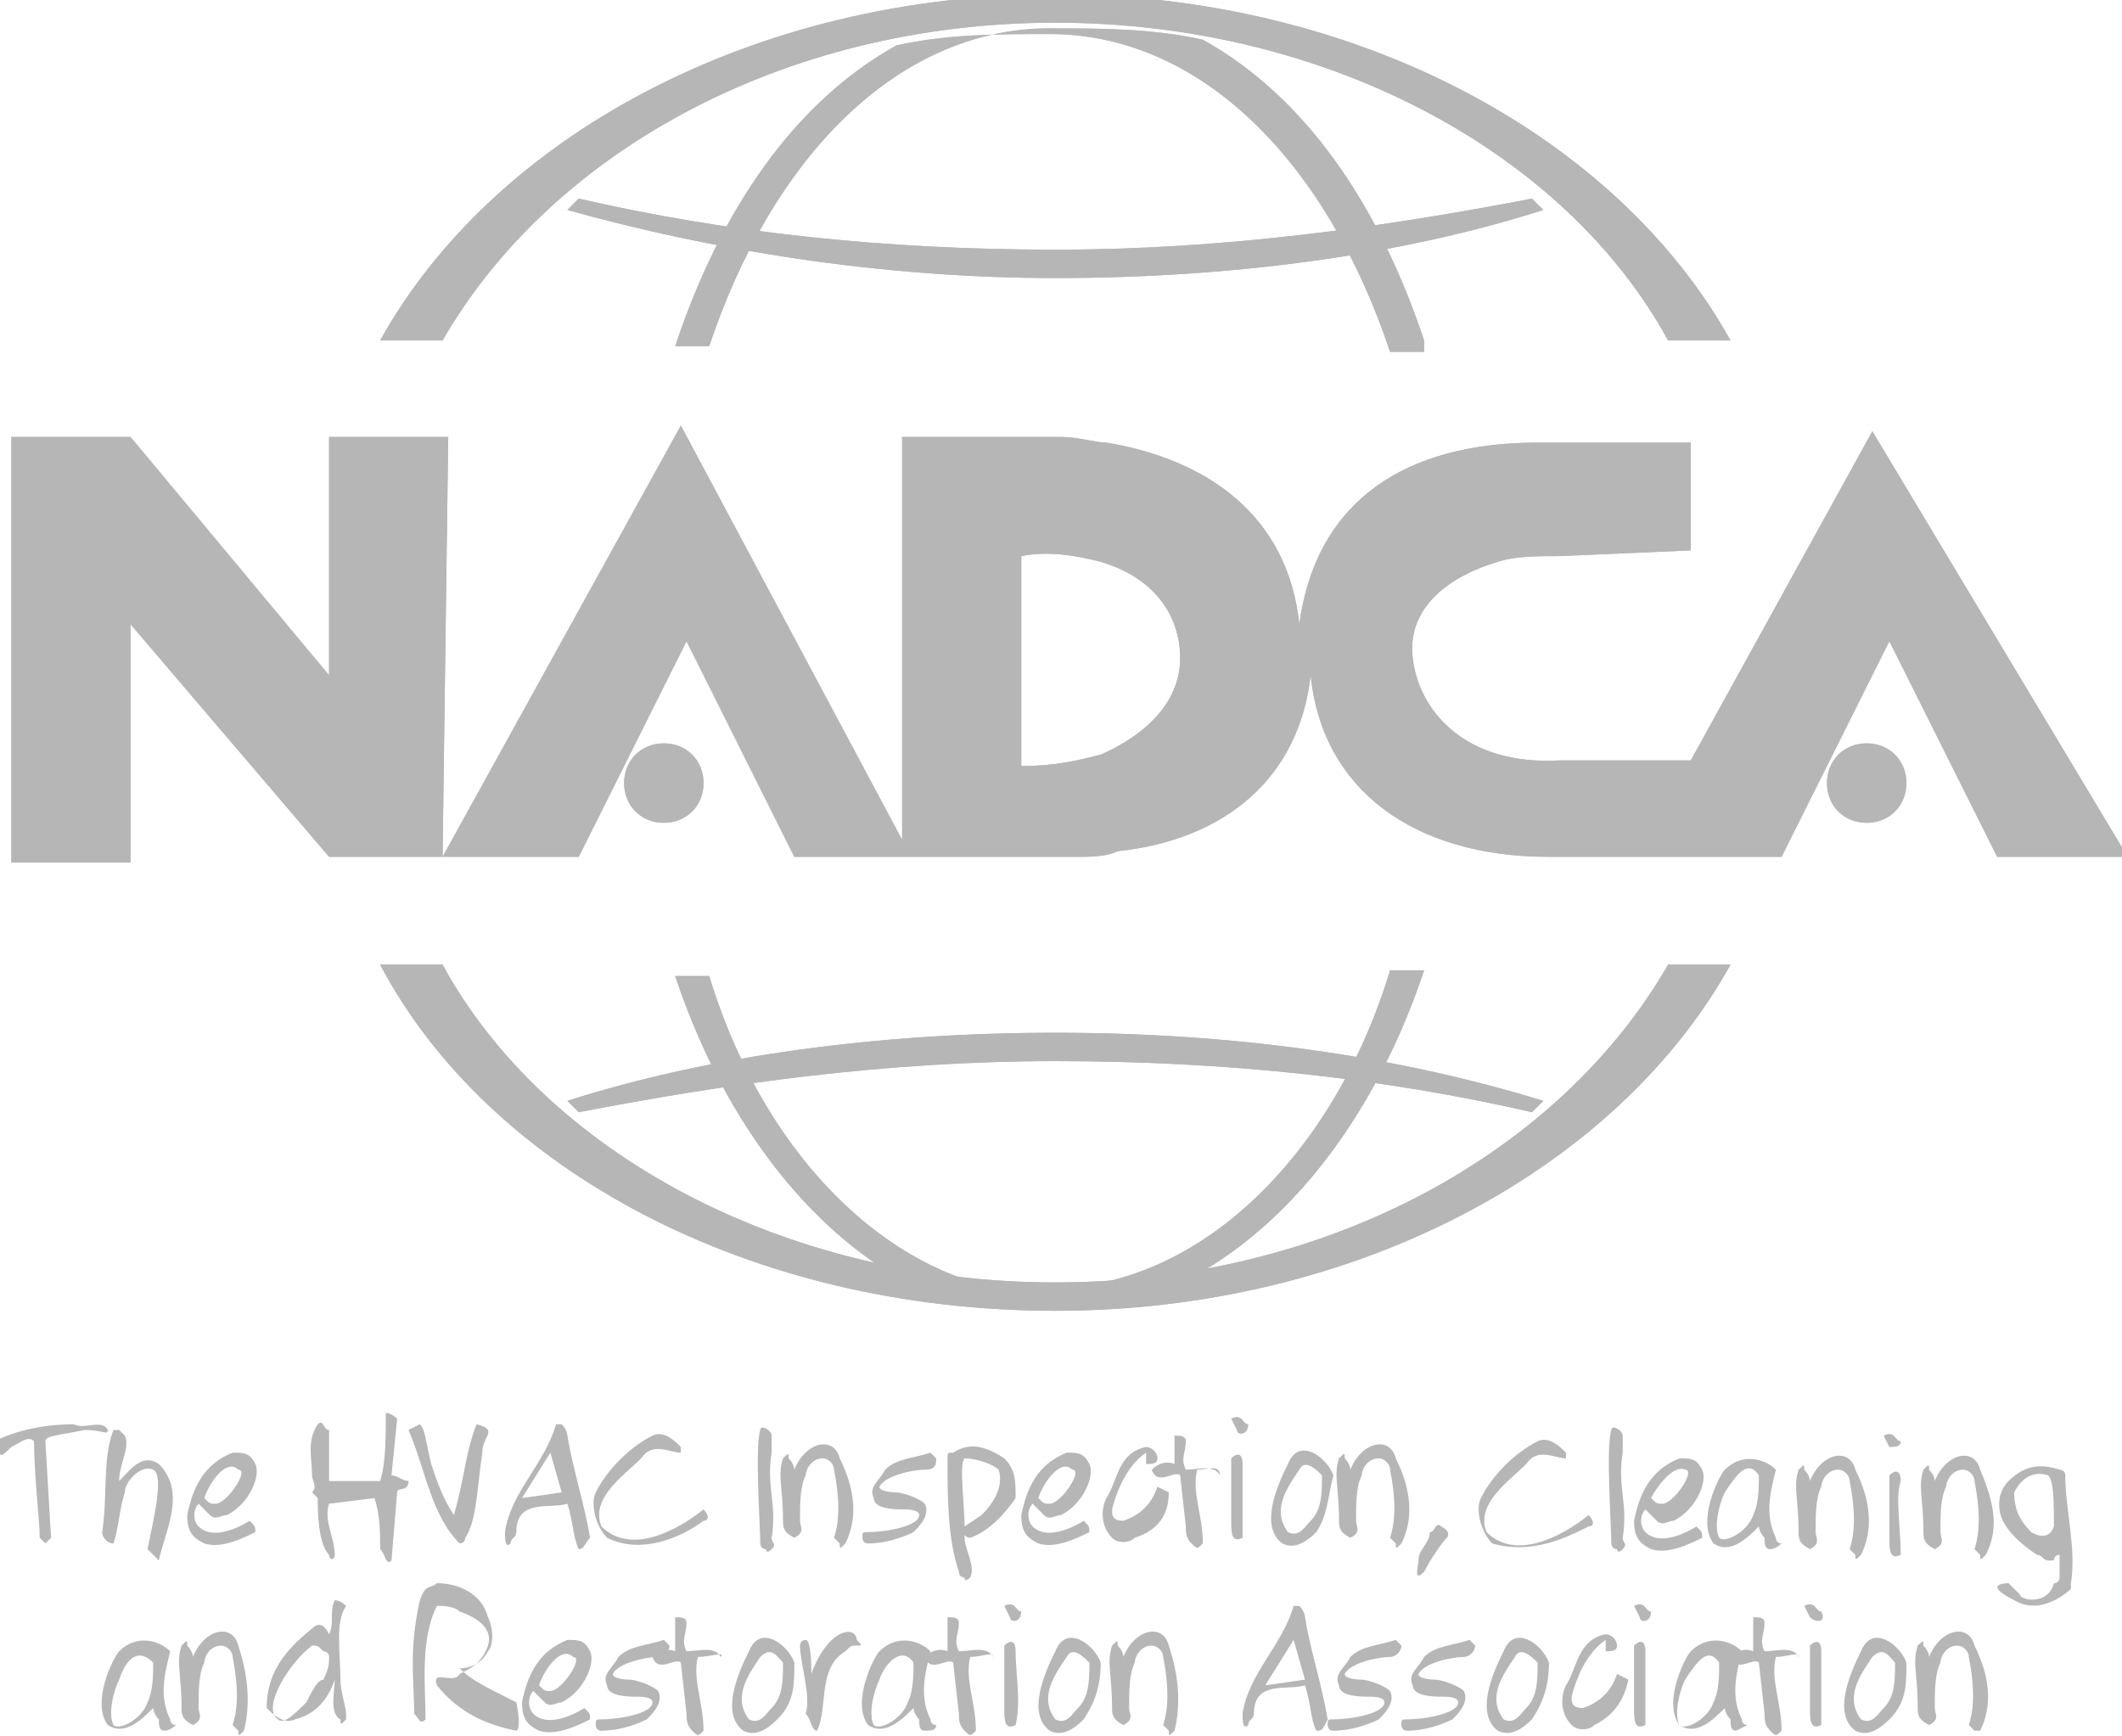 <?xml version="1.0" encoding="utf-8"?>
<!-- Generator: Adobe Illustrator 18.0.0, SVG Export Plug-In . SVG Version: 6.00 Build 0)  -->
<!DOCTYPE svg PUBLIC "-//W3C//DTD SVG 1.1//EN" "http://www.w3.org/Graphics/SVG/1.1/DTD/svg11.dtd">
<svg version="1.1" id="Layer_3" xmlns="http://www.w3.org/2000/svg" xmlns:xlink="http://www.w3.org/1999/xlink" x="0px" y="0px"
	 viewBox="379.2 62.5 37.4 30.6" enable-background="new 379.2 62.5 37.4 30.6" xml:space="preserve">
<g>
	<path fill="#B6B6B6" d="M400.4,84.9c1.7-1,3.1-2.9,3.9-5.3h-0.6c-1,3.3-3.4,5.6-6,5.6c-0.9,0-1.8-0.1-2.7-0.2
		c-1.7-1-3.1-2.9-3.9-5.3h0.6c1,3.3,3.4,5.6,6,5.6C398.7,85.1,399.6,85.1,400.4,84.9"/>
	<path fill="#B6B6B6" d="M397.8,85.6c5.3,0,9.9-2.5,11.9-6.1h-1.1c-1.9,3.3-6,5.6-10.8,5.6s-9-2.3-10.8-5.6h-1.1
		C387.8,83.1,392.4,85.6,397.8,85.6"/>
	<path fill="#B6B6B6" d="M406.4,81.9c-2.6-0.8-5.5-1.2-8.6-1.2c-3.1,0-6.1,0.4-8.6,1.2c0.1,0.1,0.1,0.1,0.2,0.2
		c2.6-0.5,5.4-0.9,8.4-0.9s5.8,0.3,8.4,0.9C406.3,82,406.3,82,406.4,81.9"/>
	<path fill="#B6B6B6" d="M409.7,68.5c-2-3.6-6.6-6.1-11.9-6.1c-5.3,0-9.9,2.5-11.9,6.1h1.1c1.9-3.3,6-5.6,10.8-5.6s9,2.3,10.8,5.6
		H409.7z"/>
	<path fill="#B6B6B6" d="M404.3,68.5c-0.8-2.4-2.1-4.3-3.9-5.3c-0.9-0.2-1.8-0.2-2.7-0.2c-2.7,0-4.9,2.3-6,5.6h-0.6
		c0.8-2.4,2.1-4.3,3.9-5.3c0.9-0.2,1.8-0.2,2.7-0.2c2.7,0,4.9,2.3,6,5.6h0.6V68.5z"/>
	<path fill="#B6B6B6" d="M397.8,67.4c3.1,0,6.1-0.4,8.6-1.2c-0.1-0.1-0.1-0.1-0.2-0.2c-2.6,0.5-5.4,0.9-8.4,0.9
		c-3,0-5.8-0.3-8.4-0.9c-0.1,0.1-0.1,0.1-0.2,0.2C391.7,66.9,394.7,67.4,397.8,67.4"/>
	<path fill="#B6B6B6" d="M412.1,75.6c-0.4,0-0.7,0.3-0.7,0.7c0,0.4,0.3,0.7,0.7,0.7c0.4,0,0.7-0.3,0.7-0.7
		C412.8,75.9,412.5,75.6,412.1,75.6 M390.9,75.6c-0.4,0-0.7,0.3-0.7,0.7c0,0.4,0.3,0.7,0.7,0.7c0.4,0,0.7-0.3,0.7-0.7
		C391.6,75.9,391.3,75.6,390.9,75.6"/>
	<path fill="#B6B6B6" d="M412.2,70.1l-3.2,5.8h-2.3l0,0c-1.7,0.1-2.5-0.9-2.6-1.8c-0.1-0.8,0.5-1.4,1.5-1.7c0.3-0.1,0.7-0.1,1.1-0.1
		l2.3-0.1v-1.9h-2.7c-2.3,0-3.9,1-4.2,3.2c-0.2-1.9-1.6-2.9-3.4-3.2c-0.2,0-0.5-0.1-0.8-0.1h-2.8v7.1l-3.9-7.3l-4.2,7.6l0.1-7.4
		h-2.1v4.2l-3.5-4.2h-2.1v7.5h2.1v-4.2l3.5,4.1h2.1l0,0h2.3l1.9-3.8l1.9,3.8h5c0.2,0,0.5,0,0.7-0.1c1.9-0.2,3.2-1.3,3.4-3.1
		c0.2,2,1.8,3.2,4.2,3.2h4.1l1.9-3.8l1.9,3.8h2.3L412.2,70.1z M398.6,75.8c-0.4,0.1-0.8,0.2-1.4,0.2v-3.7c0.5-0.1,1,0,1.4,0.1
		c1,0.3,1.4,1,1.4,1.7C400,74.8,399.5,75.4,398.6,75.8"/>
	<path fill="#B6B6B6" d="M400.4,84.9c1.7-1,3.1-2.9,3.9-5.3h-0.6c-1,3.3-3.4,5.6-6,5.6c-0.9,0-1.8-0.1-2.7-0.2
		c-1.7-1-3.1-2.9-3.9-5.3h0.6c1,3.3,3.4,5.6,6,5.6C398.7,85.1,399.6,85.1,400.4,84.9"/>
	<path fill="#B6B6B6" d="M397.8,85.6c5.3,0,9.9-2.5,11.9-6.1h-1.1c-1.9,3.3-6,5.6-10.8,5.6s-9-2.3-10.8-5.6h-1.1
		C387.8,83.1,392.4,85.6,397.8,85.6"/>
	<path fill="#B6B6B6" d="M406.4,81.9c-2.6-0.8-5.5-1.2-8.6-1.2c-3.1,0-6.1,0.4-8.6,1.2c0.1,0.1,0.1,0.1,0.2,0.2
		c2.6-0.5,5.4-0.9,8.4-0.9s5.8,0.3,8.4,0.9C406.3,82,406.3,82,406.4,81.9"/>
	<path fill="#B6B6B6" d="M409.7,68.5c-2-3.6-6.6-6.1-11.9-6.1c-5.3,0-9.9,2.5-11.9,6.1h1.1c1.9-3.3,6-5.6,10.8-5.6s9,2.3,10.8,5.6
		H409.7z"/>
	<path fill="#B6B6B6" d="M404.3,68.5c-0.8-2.4-2.1-4.3-3.9-5.3c-0.9-0.2-1.8-0.2-2.7-0.2c-2.7,0-4.9,2.3-6,5.6h-0.6
		c0.8-2.4,2.1-4.3,3.9-5.3c0.9-0.2,1.8-0.2,2.7-0.2c2.7,0,4.9,2.3,6,5.6h0.6V68.5z"/>
	<path fill="#B6B6B6" d="M397.8,67.4c3.1,0,6.1-0.4,8.6-1.2c-0.1-0.1-0.1-0.1-0.2-0.2c-2.6,0.5-5.4,0.9-8.4,0.9
		c-3,0-5.8-0.3-8.4-0.9c-0.1,0.1-0.1,0.1-0.2,0.2C391.7,66.9,394.7,67.4,397.8,67.4"/>
	<path fill="#B6B6B6" d="M412.1,75.6c-0.4,0-0.7,0.3-0.7,0.7c0,0.4,0.3,0.7,0.7,0.7c0.4,0,0.7-0.3,0.7-0.7
		C412.8,75.9,412.5,75.6,412.1,75.6 M390.9,75.6c-0.4,0-0.7,0.3-0.7,0.7c0,0.4,0.3,0.7,0.7,0.7c0.4,0,0.7-0.3,0.7-0.7
		C391.6,75.9,391.3,75.6,390.9,75.6"/>
	<path fill="#B6B6B6" d="M412.2,70.1l-3.2,5.8h-2.3l0,0c-1.7,0.1-2.5-0.9-2.6-1.8c-0.1-0.8,0.5-1.4,1.5-1.7c0.3-0.1,0.7-0.1,1.1-0.1
		l2.3-0.1v-1.9h-2.7c-2.3,0-3.9,1-4.2,3.2c-0.2-1.9-1.6-2.9-3.4-3.2c-0.2,0-0.5-0.1-0.8-0.1h-2.8v7.1l-3.9-7.3l-4.2,7.6l0.1-7.4
		h-2.1v4.2l-3.5-4.2h-2.1v7.5h2.1v-4.2l3.5,4.1h2.1l0,0h2.3l1.9-3.8l1.9,3.8h5c0.2,0,0.5,0,0.7-0.1c1.9-0.2,3.2-1.3,3.4-3.1
		c0.2,2,1.8,3.2,4.2,3.2h4.1l1.9-3.8l1.9,3.8h2.3L412.2,70.1z M398.6,75.8c-0.4,0.1-0.8,0.2-1.4,0.2v-3.7c0.5-0.1,1,0,1.4,0.1
		c1,0.3,1.4,1,1.4,1.7C400,74.8,399.5,75.4,398.6,75.8"/>
</g>
<g>
	<path fill="#B6B6B6" d="M380.7,87.7c-0.5,0.1-0.7,0.1-0.7,0.2l0.1,1.7l-0.1,0.1l-0.1-0.1c0-0.3-0.1-1.1-0.1-1.7
		c-0.1-0.1-0.2,0-0.4,0.1c-0.1,0.1-0.2,0.2-0.2,0.1c0,0,0-0.1-0.1-0.2c0.4-0.2,0.9-0.3,1.4-0.3c0.2,0.1,0.5-0.1,0.6,0.1
		C381.1,87.8,381,87.7,380.7,87.7z"/>
	<path fill="#B6B6B6" d="M381.8,89.8c0.1-0.5,0.3-1.3,0.1-1.4c-0.2-0.1-0.5,0.2-0.5,0.4c-0.1,0.3-0.1,0.6-0.2,0.9
		c-0.1,0-0.2-0.1-0.2-0.2c0.1-0.6,0-1.3,0.2-1.8c0.1,0,0.1,0,0.1,0c0,0,0.1,0.1,0.1,0.1c0.1,0.2-0.1,0.5-0.1,0.8
		c0.2-0.2,0.4-0.5,0.7-0.3c0.5,0.5,0.1,1.2,0,1.7C381.9,89.9,381.8,89.8,381.8,89.8z"/>
	<path fill="#B6B6B6" d="M382.8,89.7c-0.2-0.1-0.3-0.2-0.3-0.5c0.1-0.5,0.3-0.9,0.8-1.1c0.2,0,0.3,0,0.4,0.2
		c0.1,0.2-0.1,0.7-0.5,0.9c-0.1,0-0.2,0.1-0.3,0c-0.1-0.1-0.2-0.2-0.2-0.2c-0.1,0.1-0.1,0.3,0,0.4c0.3,0.3,0.9-0.1,0.9-0.1
		c0.1,0.1,0.1,0.1,0.1,0.2C383.5,89.6,383.1,89.8,382.8,89.7z M382.8,88.9c0.1,0.1,0.1,0.1,0.2,0.1c0.2,0,0.6-0.6,0.4-0.6
		C383.2,88.2,382.9,88.6,382.8,88.9z"/>
	<path fill="#B6B6B6" d="M386.2,88.8l-0.1,1.2c-0.1,0.1-0.1-0.1-0.2-0.2c0-0.3,0-0.6-0.1-0.9l-0.8,0.1c-0.1,0.3,0.1,0.6,0.1,0.9
		c0,0.1-0.1,0.1-0.1,0c-0.2-0.2-0.2-0.8-0.2-1l-0.1-0.1c0.1-0.1,0-0.2,0-0.3c0-0.3-0.1-0.6,0.1-0.9c0.1-0.1,0.1,0.1,0.2,0.1v0.9h0.9
		c0.1-0.3,0.1-0.8,0.1-1.2c0.1,0,0.2,0.1,0.2,0.1l-0.1,1c0.1,0,0.2,0.1,0.3,0.1C386.4,88.8,386.2,88.7,386.2,88.8z"/>
	<path fill="#B6B6B6" d="M387.4,89.6c0,0.1-0.1,0.1-0.1,0.1c-0.5-0.5-0.6-1.3-0.9-2c0,0,0.2-0.1,0.2-0.1c0.1,0.1,0.1,0.3,0.2,0.7
		c0.1,0.3,0.2,0.6,0.4,0.9c0.2-0.7,0.2-1.1,0.4-1.6c0.4,0.1,0.1,0.2,0.1,0.5C387.6,88.8,387.6,89.3,387.4,89.6z"/>
	<path fill="#B6B6B6" d="M389.4,89.8C389.4,89.8,389.4,89.7,389.4,89.8c-0.1-0.2-0.1-0.5-0.2-0.8c-0.3,0.1-0.9-0.1-0.9,0.5
		c0,0.1-0.1,0.1-0.1,0.2c-0.1,0.1-0.1-0.1-0.1-0.2c0.1-0.7,0.7-1.2,0.9-1.9h0.1c0.1,0.1,0.1,0.2,0.1,0.2c0.1,0.6,0.3,1.2,0.4,1.8
		C389.5,89.7,389.5,89.8,389.4,89.8z M388.9,88.1l-0.5,0.8l0.7-0.1L388.9,88.1z"/>
	<path fill="#B6B6B6" d="M389.9,89.6c-0.2-0.2-0.3-0.6-0.2-0.8c0.2-0.4,0.6-0.8,1-1c0.2-0.1,0.4,0.1,0.5,0.2v0.1
		c-0.2,0-0.5-0.2-0.7,0.1c-0.3,0.3-0.9,0.7-0.7,1.2c0.5,0.5,1.3,0.1,1.8-0.3c0.1,0.1,0.1,0.2,0,0.2
		C391.2,89.6,390.5,89.9,389.9,89.6z"/>
	<path fill="#B6B6B6" d="M405.5,89.7c-0.2-0.2-0.3-0.6-0.2-0.8c0.2-0.4,0.6-0.8,1-1c0.2-0.1,0.4,0.1,0.5,0.2v0.1
		c-0.2,0-0.5-0.2-0.7,0.1c-0.3,0.3-0.9,0.7-0.7,1.2c0.5,0.5,1.3,0.1,1.8-0.3c0.1,0.1,0.1,0.2,0,0.2
		C406.8,89.6,406.2,89.9,405.5,89.7z"/>
	<path fill="#B6B6B6" d="M392.8,88.1c-0.1,0.6,0.1,0.9,0,1.5c0,0.1,0.1,0.1,0,0.2c-0.1,0.1-0.1,0-0.1,0c-0.1,0-0.1-0.1-0.1-0.1
		c0-0.3-0.1-1.7,0-2c0-0.1,0.2,0,0.2,0.1C392.8,87.9,392.8,87.9,392.8,88.1z"/>
	<path fill="#B6B6B6" d="M407.8,88.1c-0.1,0.6,0.1,0.9,0,1.5c0,0.1,0.1,0.1,0,0.2c-0.1,0.1-0.1,0-0.1,0c-0.1,0-0.1-0.1-0.1-0.1
		c0-0.3-0.1-1.7,0-2c0-0.1,0.2,0,0.2,0.1C407.8,88,407.8,88,407.8,88.1z"/>
	<path fill="#B6B6B6" d="M394.1,89.7c-0.1,0.1-0.1,0.1-0.1,0c0,0-0.1-0.1-0.1-0.1c0.1-0.3,0.1-0.7,0-1.2c0-0.1-0.1-0.2-0.2-0.2
		c-0.2,0-0.3,0.2-0.3,0.3c-0.1,0.2-0.1,0.5-0.1,0.8c0,0.1,0.1,0.2-0.1,0.3c-0.2-0.1-0.2-0.2-0.2-0.3c0-0.6-0.1-0.8,0-1.1
		c0.1-0.1,0.1-0.1,0.1,0c0.1,0.1,0.1,0.2,0.1,0.2c0.2-0.5,0.7-0.6,0.8-0.2C394.3,88.8,394.3,89.3,394.1,89.7z"/>
	<path fill="#B6B6B6" d="M395.5,88.4c-0.2,0-0.7,0.1-0.8,0.3c0,0.1,0.3,0.1,0.3,0.1c0.1,0,0.4,0.1,0.5,0.2c0.1,0.2-0.1,0.4-0.2,0.5
		c-0.2,0.1-0.5,0.2-0.8,0.2c-0.1,0-0.1-0.1-0.1-0.1c0-0.1,0-0.1,0.1-0.1c0.3,0,0.9-0.1,0.9-0.3c0-0.1-0.2-0.1-0.3-0.1
		c-0.1,0-0.5,0-0.5-0.2c-0.1-0.2,0.1-0.3,0.2-0.5c0.2-0.2,0.5-0.2,0.8-0.3c0,0,0.1,0.1,0.1,0.1C395.7,88.3,395.7,88.4,395.5,88.4z"
		/>
	<path fill="#B6B6B6" d="M396.3,89.6L396.3,89.6c-0.1,0-0.1-0.1-0.1,0c0,0.2,0.2,0.5,0.1,0.7c0,0-0.1,0.1-0.1,0
		c-0.1,0-0.1-0.1-0.1-0.1c-0.2-0.6-0.2-1.3-0.2-2c0-0.1,0-0.1,0.1-0.1c0.3-0.2,0.6-0.1,0.9,0.1c0.2,0.2,0.2,0.4,0.2,0.7
		C396.9,89.2,396.6,89.5,396.3,89.6z M396.2,88.2c-0.1,0.1,0,0.8,0,1.2l0.3-0.2c0.2-0.2,0.4-0.5,0.3-0.8
		C396.7,88.3,396.4,88.2,396.2,88.2z"/>
	<path fill="#B6B6B6" d="M397.5,89.7c-0.2-0.1-0.3-0.2-0.3-0.5c0.1-0.5,0.3-0.9,0.8-1.1c0.2,0,0.3,0,0.4,0.2
		c0.1,0.2-0.1,0.7-0.5,0.9c-0.1,0-0.2,0.1-0.3,0c-0.1-0.1-0.2-0.2-0.2-0.2c-0.1,0.1-0.1,0.3,0,0.4c0.3,0.3,0.9-0.1,0.9-0.1
		c0.1,0.1,0.1,0.1,0.1,0.2C398.2,89.6,397.8,89.8,397.5,89.7z M397.5,88.9c0.1,0.1,0.1,0.1,0.2,0.1c0.2,0,0.6-0.6,0.4-0.6
		C397.9,88.2,397.6,88.6,397.5,88.9z"/>
	<path fill="#B6B6B6" d="M399.2,89.6c-0.1,0.1-0.3,0.1-0.4,0c-0.2-0.2-0.2-0.5-0.1-0.7c0.2-0.3,0.2-0.8,0.7-0.9
		c0.1,0,0.2,0.1,0.2,0.2c0,0.1-0.1,0.1-0.2,0.1v-0.2c-0.3,0.2-0.5,0.6-0.6,1c0,0.1,0,0.2,0.2,0.2c0.3-0.1,0.5-0.3,0.6-0.6l0.2,0.1
		C399.8,89.3,399.5,89.5,399.2,89.6z"/>
	<path fill="#B6B6B6" d="M400.3,88.4c-0.1,0.4,0.1,0.8,0.1,1.3c-0.1,0.1-0.1,0.1-0.2,0c-0.1-0.1-0.1-0.2-0.1-0.3l-0.1-0.9
		c-0.1-0.1-0.4,0.2-0.5-0.1c0.2-0.2,0.4-0.1,0.4-0.1v-0.5c0.1,0,0.2,0,0.2,0.1c0,0.2-0.1,0.3,0,0.5c0.2,0,0.5-0.1,0.6,0.1
		C400.7,88.3,400.5,88.4,400.3,88.4z"/>
	<path fill="#B6B6B6" d="M401.1,89.6c-0.2,0.1-0.2-0.1-0.2-0.3v-1.1c0.1-0.1,0.2-0.1,0.2,0.1C401.1,88.7,401.1,89.2,401.1,89.6z
		 M401,87.7l-0.1-0.2c0.2-0.1,0.2,0.1,0.3,0.1C401.2,87.8,401,87.8,401,87.7z"/>
	<path fill="#B6B6B6" d="M402.4,89.5c-0.2,0.2-0.4,0.3-0.6,0.2c-0.4-0.3-0.1-1,0.1-1.4c0.2-0.5,0.7-0.1,0.8,0.2
		C402.6,88.9,402.6,89.2,402.4,89.5z M402.1,88.4c-0.2,0.3-0.5,0.7-0.2,1.1c0.2,0.1,0.3-0.1,0.4-0.2c0.2-0.2,0.2-0.5,0.2-0.8
		C402.4,88.4,402.2,88.2,402.1,88.4z"/>
	<path fill="#B6B6B6" d="M403.9,89.7c-0.1,0.1-0.1,0.1-0.1,0c0,0-0.1-0.1-0.1-0.1c0.1-0.3,0.1-0.7,0-1.2c0-0.1-0.1-0.2-0.2-0.2
		c-0.2,0-0.3,0.2-0.3,0.3c-0.1,0.2-0.1,0.5-0.1,0.8c0,0.1,0.1,0.2-0.1,0.3c-0.2-0.1-0.2-0.2-0.2-0.3c0-0.6-0.1-0.8,0-1.1
		c0.1-0.1,0.1-0.1,0.1,0c0.1,0.1,0.1,0.2,0.1,0.2c0.2-0.5,0.7-0.6,0.8-0.2C404.1,88.8,404.1,89.3,403.9,89.7z"/>
	<path fill="#B6B6B6" d="M404.3,90.2c-0.2,0.2-0.1-0.1-0.1-0.2c0-0.2,0.2-0.3,0.2-0.5c0.1,0,0.1-0.2,0.2-0.1
		c0.2,0.1,0.1,0.2,0.1,0.2C404.6,89.7,404.4,90,404.3,90.2z"/>
	<path fill="#B6B6B6" d="M412.7,89.9c-0.2,0.1-0.2-0.1-0.2-0.3v-1.1c0.1-0.1,0.2-0.1,0.2,0.1C412.6,88.9,412.7,89.4,412.7,89.9z
		 M412.5,88l-0.1-0.2c0.2-0.1,0.2,0.1,0.3,0.1C412.7,88,412.6,88,412.5,88z"/>
	<path fill="#B6B6B6" d="M408.3,89.8c-0.2-0.1-0.3-0.2-0.3-0.5c0.1-0.5,0.3-0.9,0.8-1.1c0.2,0,0.3,0,0.4,0.2
		c0.1,0.2-0.1,0.7-0.5,0.9c-0.1,0-0.2,0.1-0.3,0c-0.1-0.1-0.2-0.2-0.2-0.2c-0.1,0.1-0.1,0.3,0,0.4c0.3,0.3,0.9-0.1,0.9-0.1
		c0.1,0.1,0.1,0.1,0.1,0.2C409,89.7,408.6,89.9,408.3,89.8z M408.3,88.9c0.1,0.1,0.1,0.1,0.2,0.1c0.2,0,0.6-0.6,0.4-0.6
		C408.7,88.3,408.4,88.7,408.3,88.9z"/>
	<path fill="#B6B6B6" d="M412,89.9c-0.1,0.1-0.1,0.1-0.1,0c0,0-0.1-0.1-0.1-0.1c0.1-0.3,0.1-0.7,0-1.2c0-0.1-0.1-0.2-0.2-0.2
		c-0.2,0-0.3,0.2-0.3,0.3c-0.1,0.2-0.1,0.5-0.1,0.8c0,0.1,0.1,0.2-0.1,0.3c-0.2-0.1-0.2-0.2-0.2-0.3c0-0.6-0.1-0.8,0-1.1
		c0.1-0.1,0.1-0.1,0.1,0c0.1,0.1,0.1,0.2,0.1,0.2c0.2-0.5,0.7-0.6,0.8-0.2C412.2,89,412.2,89.5,412,89.9z"/>
	<path fill="#B6B6B6" d="M414.2,89.9c-0.1,0.1-0.1,0.1-0.1,0c0,0-0.1-0.1-0.1-0.1c0.1-0.3,0.1-0.7,0-1.2c0-0.1-0.1-0.2-0.2-0.2
		c-0.2,0-0.3,0.2-0.3,0.3c-0.1,0.2-0.1,0.5-0.1,0.8c0,0.1,0.1,0.2-0.1,0.3c-0.2-0.1-0.2-0.2-0.2-0.3c0-0.6-0.1-0.8,0-1.1
		c0.1-0.1,0.1-0.1,0.1,0c0.1,0.1,0.1,0.2,0.1,0.2c0.2-0.5,0.7-0.6,0.8-0.2C414.4,89.1,414.4,89.5,414.2,89.9z"/>
	<path fill="#B6B6B6" d="M410.4,89.8c-0.1,0-0.1-0.1-0.1-0.2c-0.1-0.1-0.1-0.2-0.1-0.2c-0.2,0.2-0.5,0.5-0.8,0.3
		c-0.3-0.4,0.1-1.2,0.2-1.3c0.3-0.3,0.7-0.2,0.9,0c-0.1,0.4-0.2,0.8,0,1.2c0,0.1,0.1,0.1,0.1,0.1S410.5,89.8,410.4,89.8z
		 M409.6,88.8c-0.1,0.2-0.2,0.6-0.1,0.8c0.1,0.1,0.5-0.1,0.6-0.4c0.1-0.2,0.1-0.5,0.1-0.7C410,88.2,409.8,88.5,409.6,88.8z"/>
	<path fill="#B6B6B6" d="M382.1,93c-0.1,0-0.1-0.1-0.1-0.2c-0.1-0.1-0.1-0.2-0.1-0.2c-0.2,0.2-0.5,0.5-0.8,0.3
		c-0.3-0.4,0.1-1.2,0.2-1.3c0.3-0.3,0.7-0.2,0.9,0c-0.1,0.4-0.2,0.8,0,1.2c0,0.1,0.1,0.1,0.1,0.1C382.2,93,382.1,93,382.1,93z
		 M381.3,92.1c-0.1,0.2-0.2,0.6-0.1,0.8c0.1,0.1,0.5-0.1,0.6-0.4c0.1-0.2,0.1-0.5,0.1-0.7C381.6,91.5,381.4,91.8,381.3,92.1z"/>
	<path fill="#B6B6B6" d="M383.5,93c-0.1,0.1-0.1,0.1-0.1,0c0,0-0.1-0.1-0.1-0.1c0.1-0.3,0.1-0.7,0-1.2c0-0.1-0.1-0.2-0.2-0.2
		c-0.2,0-0.3,0.2-0.3,0.3c-0.1,0.2-0.1,0.5-0.1,0.8c0,0.1,0.1,0.2-0.1,0.3c-0.2-0.1-0.2-0.2-0.2-0.3c0-0.6-0.1-0.8,0-1.1
		c0.1-0.1,0.1-0.1,0.1,0c0.1,0.1,0.1,0.2,0.1,0.2c0.2-0.5,0.7-0.6,0.8-0.2C383.6,92.1,383.6,92.6,383.5,93z"/>
	<path fill="#B6B6B6" d="M385.2,92.1c0,0.2,0.1,0.5,0.1,0.6c0,0,0,0.1,0,0.1c-0.1,0.1-0.1,0.1-0.1,0c-0.2-0.1-0.1-0.5-0.1-0.7
		c-0.1,0.3-0.3,0.6-0.7,0.7c-0.2,0.1-0.4-0.1-0.5-0.2c0-0.6,0.3-1,0.8-1.4c0.1-0.1,0.2-0.1,0.3,0.1c0.1-0.2,0-0.4,0.1-0.6
		c0.1,0,0.2,0.1,0.2,0.1C385.1,91.1,385.2,91.6,385.2,92.1z M385,91.7c0-0.1-0.1-0.1-0.1-0.1c-0.1-0.1-0.1-0.1-0.2-0.1
		c-0.4,0.3-0.9,1.1-0.6,1.3c0.1,0.1,0.3-0.1,0.5-0.3c0.1-0.2,0.2-0.4,0.3-0.4C385,91.9,385,91.8,385,91.7z"/>
	<path fill="#B6B6B6" d="M388.3,93c-0.5-0.1-1-0.3-1.4-0.8c-0.1-0.3,0.3,0,0.4-0.2c0.2-0.1,0.4-0.2,0.5-0.5c0.1-0.3-0.2-0.5-0.5-0.6
		c-0.1-0.1-0.3-0.1-0.4-0.1c-0.3,0.6-0.2,1.4-0.2,2c-0.1,0.1-0.1,0-0.2-0.1c0-0.6-0.1-1.1,0.1-2c0.1-0.3,0.2-0.2,0.3-0.3
		c0.4,0,0.8,0.2,0.9,0.6c0.1,0.2,0.1,0.5,0,0.6c-0.1,0.2-0.3,0.3-0.5,0.3c0.2,0.2,0.4,0.3,1,0.6C388.4,93,388.3,93,388.3,93z"/>
	<path fill="#B6B6B6" d="M388.7,93c-0.2-0.1-0.3-0.2-0.3-0.5c0.1-0.5,0.3-0.9,0.8-1.1c0.2,0,0.3,0,0.4,0.2c0.1,0.2-0.1,0.7-0.5,0.9
		c-0.1,0-0.2,0.1-0.3,0c-0.1-0.1-0.2-0.2-0.2-0.2c-0.1,0.1-0.1,0.3,0,0.4c0.3,0.3,0.9-0.1,0.9-0.1c0.1,0.1,0.1,0.1,0.1,0.2
		C389.4,92.9,389,93.1,388.7,93z M388.7,92.2c0.1,0.1,0.1,0.1,0.2,0.1c0.2,0,0.6-0.6,0.4-0.6C389.1,91.5,388.8,91.9,388.7,92.2z"/>
	<path fill="#B6B6B6" d="M390.8,91.7c-0.2,0-0.7,0.1-0.8,0.3c0,0.1,0.3,0.1,0.3,0.1c0.1,0,0.4,0.1,0.5,0.2c0.1,0.2-0.1,0.4-0.2,0.5
		c-0.2,0.1-0.5,0.2-0.8,0.2c-0.1,0-0.1-0.1-0.1-0.1c0-0.1,0-0.1,0.1-0.1c0.3,0,0.9-0.1,0.9-0.3c0-0.1-0.2-0.1-0.3-0.1
		c-0.1,0-0.5,0-0.5-0.2c-0.1-0.2,0.1-0.3,0.2-0.5c0.2-0.2,0.5-0.2,0.8-0.3c0,0,0.1,0.1,0.1,0.1C391,91.6,390.9,91.7,390.8,91.7z"/>
	<path fill="#B6B6B6" d="M391.5,91.7c-0.1,0.4,0.1,0.8,0.1,1.3c-0.1,0.1-0.1,0.1-0.2,0c-0.1-0.1-0.1-0.2-0.1-0.3l-0.1-0.9
		c-0.1-0.1-0.4,0.2-0.5-0.1c0.2-0.2,0.4-0.1,0.4-0.1V91c0.1,0,0.2,0,0.2,0.1c0,0.2-0.1,0.3,0,0.5c0.2,0,0.5-0.1,0.6,0.1
		C392,91.6,391.7,91.7,391.5,91.7z"/>
	<path fill="#B6B6B6" d="M392.9,92.8c-0.2,0.2-0.4,0.3-0.6,0.2c-0.4-0.3-0.1-1,0.1-1.4c0.2-0.5,0.7-0.1,0.8,0.2
		C393.2,92.2,393.2,92.5,392.9,92.8z M392.6,91.7c-0.2,0.3-0.5,0.7-0.2,1.1c0.2,0.1,0.3-0.1,0.4-0.2c0.2-0.2,0.2-0.5,0.2-0.8
		C392.9,91.7,392.8,91.5,392.6,91.7z"/>
	<path fill="#B6B6B6" d="M394.3,91.5c-0.1,0-0.1,0-0.2,0.1c-0.5,0.3-0.3,1-0.5,1.4c-0.1,0-0.1-0.2-0.2-0.3c0.1-0.3-0.1-0.9-0.1-1.2
		c0-0.1,0.1-0.1,0.1-0.1c0.1,0,0.1,0.5,0.1,0.6c0.1-0.3,0.3-0.6,0.5-0.7c0.2-0.1,0.3,0,0.3,0.1C394.4,91.5,394.4,91.5,394.3,91.5z"
		/>
	<path fill="#B6B6B6" d="M395.5,93c-0.1,0-0.1-0.1-0.1-0.2c-0.1-0.1-0.1-0.2-0.1-0.2c-0.2,0.2-0.5,0.5-0.8,0.3
		c-0.3-0.4,0.1-1.2,0.2-1.3c0.3-0.3,0.7-0.2,0.9,0c-0.1,0.4-0.2,0.8,0,1.2c0,0.1,0.1,0.1,0.1,0.1C395.7,93,395.6,93,395.5,93z
		 M394.7,92.1c-0.1,0.2-0.2,0.6-0.1,0.8c0.1,0.1,0.5-0.1,0.6-0.4c0.1-0.2,0.1-0.5,0.1-0.7C395.1,91.5,394.8,91.8,394.7,92.1z"/>
	<path fill="#B6B6B6" d="M396.3,91.7c-0.1,0.4,0.1,0.8,0.1,1.3c-0.1,0.1-0.1,0.1-0.2,0c-0.1-0.1-0.1-0.2-0.1-0.3l-0.1-0.9
		c-0.1-0.1-0.4,0.2-0.5-0.1c0.2-0.2,0.4-0.1,0.4-0.1V91c0.1,0,0.2,0,0.2,0.1c0,0.2-0.1,0.3,0,0.5c0.2,0,0.5-0.1,0.6,0.1
		C396.7,91.6,396.5,91.7,396.3,91.7z"/>
	<path fill="#B6B6B6" d="M397.1,92.9c-0.2,0.1-0.2-0.1-0.2-0.3v-1.1c0.1-0.1,0.2-0.1,0.2,0.1C397.1,92,397.2,92.5,397.1,92.9z
		 M397,91l-0.1-0.2c0.2-0.1,0.2,0.1,0.3,0.1C397.2,91.1,397,91.1,397,91z"/>
	<path fill="#B6B6B6" d="M398.3,92.8c-0.2,0.2-0.4,0.3-0.6,0.2c-0.4-0.3-0.1-1,0.1-1.4c0.2-0.5,0.7-0.1,0.8,0.2
		C398.6,92.2,398.5,92.5,398.3,92.8z M398,91.7c-0.2,0.3-0.5,0.7-0.2,1.1c0.2,0.1,0.3-0.1,0.4-0.2c0.2-0.2,0.2-0.5,0.2-0.8
		C398.3,91.7,398.1,91.5,398,91.7z"/>
	<path fill="#B6B6B6" d="M399.9,93c-0.1,0.1-0.1,0.1-0.1,0c0,0-0.1-0.1-0.1-0.1c0.1-0.3,0.1-0.7,0-1.2c0-0.1-0.1-0.2-0.2-0.2
		c-0.2,0-0.3,0.2-0.3,0.3c-0.1,0.2-0.1,0.5-0.1,0.8c0,0.1,0.1,0.2-0.1,0.3c-0.2-0.1-0.2-0.2-0.2-0.3c0-0.6-0.1-0.8,0-1.1
		c0.1-0.1,0.1-0.1,0.1,0c0.1,0.1,0.1,0.2,0.1,0.2c0.2-0.5,0.7-0.6,0.8-0.2C400,92.1,400,92.6,399.9,93z"/>
	<path fill="#B6B6B6" d="M402.4,93C402.4,93,402.4,93,402.4,93c-0.1-0.2-0.1-0.5-0.2-0.8c-0.3,0.1-0.9-0.1-0.9,0.5
		c0,0.1-0.1,0.1-0.1,0.2c-0.1,0.1-0.1-0.1-0.1-0.2c0.1-0.7,0.7-1.2,0.9-1.9h0.1c0.1,0.1,0.1,0.2,0.1,0.2c0.1,0.6,0.3,1.2,0.4,1.8
		C402.5,93,402.5,93,402.4,93z M402,91.4l-0.5,0.8l0.7-0.1L402,91.4z"/>
	<path fill="#B6B6B6" d="M403.7,91.7c-0.2,0-0.7,0.1-0.8,0.3c0,0.1,0.3,0.1,0.3,0.1c0.1,0,0.4,0.1,0.5,0.2c0.1,0.2-0.1,0.4-0.2,0.5
		c-0.2,0.1-0.5,0.2-0.8,0.2c-0.1,0-0.1-0.1-0.1-0.1c0-0.1,0-0.1,0.1-0.1c0.3,0,0.9-0.1,0.9-0.3c0-0.1-0.2-0.1-0.3-0.1
		c-0.1,0-0.5,0-0.5-0.2c-0.1-0.2,0.1-0.3,0.2-0.5c0.2-0.2,0.5-0.2,0.8-0.3c0,0,0.1,0.1,0.1,0.1C403.9,91.6,403.8,91.7,403.7,91.7z"
		/>
	<path fill="#B6B6B6" d="M405,91.7c-0.2,0-0.7,0.1-0.8,0.3c0,0.1,0.3,0.1,0.3,0.1c0.1,0,0.4,0.1,0.5,0.2c0.1,0.2-0.1,0.4-0.2,0.5
		c-0.2,0.1-0.5,0.2-0.8,0.2c-0.1,0-0.1-0.1-0.1-0.1c0-0.1,0-0.1,0.1-0.1c0.3,0,0.9-0.1,0.9-0.3c0-0.1-0.2-0.1-0.3-0.1
		c-0.1,0-0.5,0-0.5-0.2c-0.1-0.2,0.1-0.3,0.2-0.5c0.2-0.2,0.5-0.2,0.8-0.3c0,0,0.1,0.1,0.1,0.1C405.2,91.6,405.1,91.7,405,91.7z"/>
	<path fill="#B6B6B6" d="M406.2,92.8c-0.2,0.2-0.4,0.3-0.6,0.2c-0.4-0.3-0.1-1,0.1-1.4c0.2-0.5,0.7-0.1,0.8,0.2
		C406.5,92.2,406.4,92.5,406.2,92.8z M405.9,91.7c-0.2,0.3-0.5,0.7-0.2,1.1c0.2,0.1,0.3-0.1,0.4-0.2c0.2-0.2,0.2-0.5,0.2-0.8
		C406.2,91.7,406,91.5,405.9,91.7z"/>
	<path fill="#B6B6B6" d="M407.3,92.9c-0.1,0.1-0.3,0.1-0.4,0c-0.2-0.2-0.2-0.5-0.1-0.7c0.2-0.3,0.2-0.8,0.7-0.9
		c0.1,0,0.2,0.1,0.2,0.2c0,0.1-0.1,0.1-0.2,0.1v-0.2c-0.3,0.2-0.5,0.6-0.6,1c0,0.1,0,0.2,0.2,0.2c0.3-0.1,0.5-0.3,0.6-0.6l0.2,0.1
		C407.8,92.6,407.5,92.8,407.3,92.9z"/>
	<path fill="#B6B6B6" d="M408.2,92.9c-0.2,0.1-0.2-0.1-0.2-0.3v-1.1c0.1-0.1,0.2-0.1,0.2,0.1C408.2,92,408.2,92.5,408.2,92.9z
		 M408.1,91l-0.1-0.2c0.2-0.1,0.2,0.1,0.3,0.1C408.3,91.1,408.1,91.1,408.1,91z"/>
	<path fill="#B6B6B6" d="M409.8,93c-0.1,0-0.1-0.1-0.1-0.2c-0.1-0.1-0.1-0.2-0.1-0.2c-0.2,0.2-0.5,0.5-0.8,0.3
		c-0.3-0.4,0.1-1.2,0.2-1.3c0.3-0.3,0.7-0.2,0.9,0c-0.1,0.4-0.2,0.8,0,1.2c0,0.1,0.1,0.1,0.1,0.1S409.8,93,409.8,93z M408.9,92.1
		c-0.1,0.2-0.2,0.6-0.1,0.8c0.1,0.1,0.5-0.1,0.6-0.4c0.1-0.2,0.1-0.5,0.1-0.7C409.3,91.5,409.1,91.8,408.9,92.1z"/>
	<path fill="#B6B6B6" d="M410.5,91.7c-0.1,0.4,0.1,0.8,0.1,1.3c-0.1,0.1-0.1,0.1-0.2,0c-0.1-0.1-0.1-0.2-0.1-0.3l-0.1-0.9
		c-0.1-0.1-0.4,0.2-0.5-0.1c0.2-0.2,0.4-0.1,0.4-0.1V91c0.1,0,0.2,0,0.2,0.1c0,0.2-0.1,0.3,0,0.5c0.2,0,0.5-0.1,0.6,0.1
		C410.9,91.6,410.7,91.7,410.5,91.7z"/>
	<path fill="#B6B6B6" d="M411.3,92.9c-0.2,0.1-0.2-0.1-0.2-0.3v-1.1c0.1-0.1,0.2-0.1,0.2,0.1C411.3,92,411.3,92.5,411.3,92.9z
		 M411.1,91l-0.1-0.2c0.2-0.1,0.2,0.1,0.3,0.1C411.4,91.1,411.2,91.1,411.1,91z"/>
	<path fill="#B6B6B6" d="M412.5,92.8c-0.2,0.2-0.4,0.3-0.6,0.2c-0.4-0.3-0.1-1,0.1-1.4c0.2-0.5,0.7-0.1,0.8,0.2
		C412.8,92.2,412.8,92.5,412.5,92.8z M412.2,91.7c-0.2,0.3-0.5,0.7-0.2,1.1c0.2,0.1,0.3-0.1,0.4-0.2c0.2-0.2,0.2-0.5,0.2-0.8
		C412.5,91.7,412.4,91.5,412.2,91.7z"/>
	<path fill="#B6B6B6" d="M414.1,93C414,93,414,93,414,93c0,0-0.1-0.1-0.1-0.1c0.1-0.3,0.1-0.7,0-1.2c0-0.1-0.1-0.2-0.2-0.2
		c-0.2,0-0.3,0.2-0.3,0.3c-0.1,0.2-0.1,0.5-0.1,0.8c0,0.1,0.1,0.2-0.1,0.3c-0.2-0.1-0.2-0.2-0.2-0.3c0-0.6-0.1-0.8,0-1.1
		c0.1-0.1,0.1-0.1,0.1,0c0.1,0.1,0.1,0.2,0.1,0.2c0.2-0.5,0.7-0.6,0.8-0.2C414.3,92.1,414.3,92.6,414.1,93z"/>
	<path fill="#B6B6B6" d="M415.6,88.5c0-0.1-0.1-0.1-0.1-0.1c-0.3-0.1-0.6-0.1-0.9,0.2c-0.2,0.2-0.2,0.5-0.1,0.7
		c0.1,0.2,0.3,0.4,0.6,0.6l0,0l0,0c0.1,0,0.1,0.1,0.2,0.1h0.1c0,0,0-0.1,0.1-0.1c0,0.1,0,0.2,0,0.3c0,0.1,0,0.1,0,0.1
		c0,0,0,0.1-0.1,0.1c-0.1,0.4-0.6,0.3-0.6,0.2c-0.1-0.1-0.2-0.2-0.2-0.2s-0.5,0,0.1,0.3c0.5,0.3,1-0.2,1-0.2l0,0v-0.1
		C415.8,89.8,415.6,89.1,415.6,88.5z M414.7,88.8c0.1-0.2,0.3-0.4,0.6-0.3c0.1,0.1,0.1,0.5,0.1,0.9c-0.1,0.3-0.4,0.1-0.4,0.1l0,0
		C414.8,89.3,414.7,89.1,414.7,88.8z"/>
</g>
</svg>
